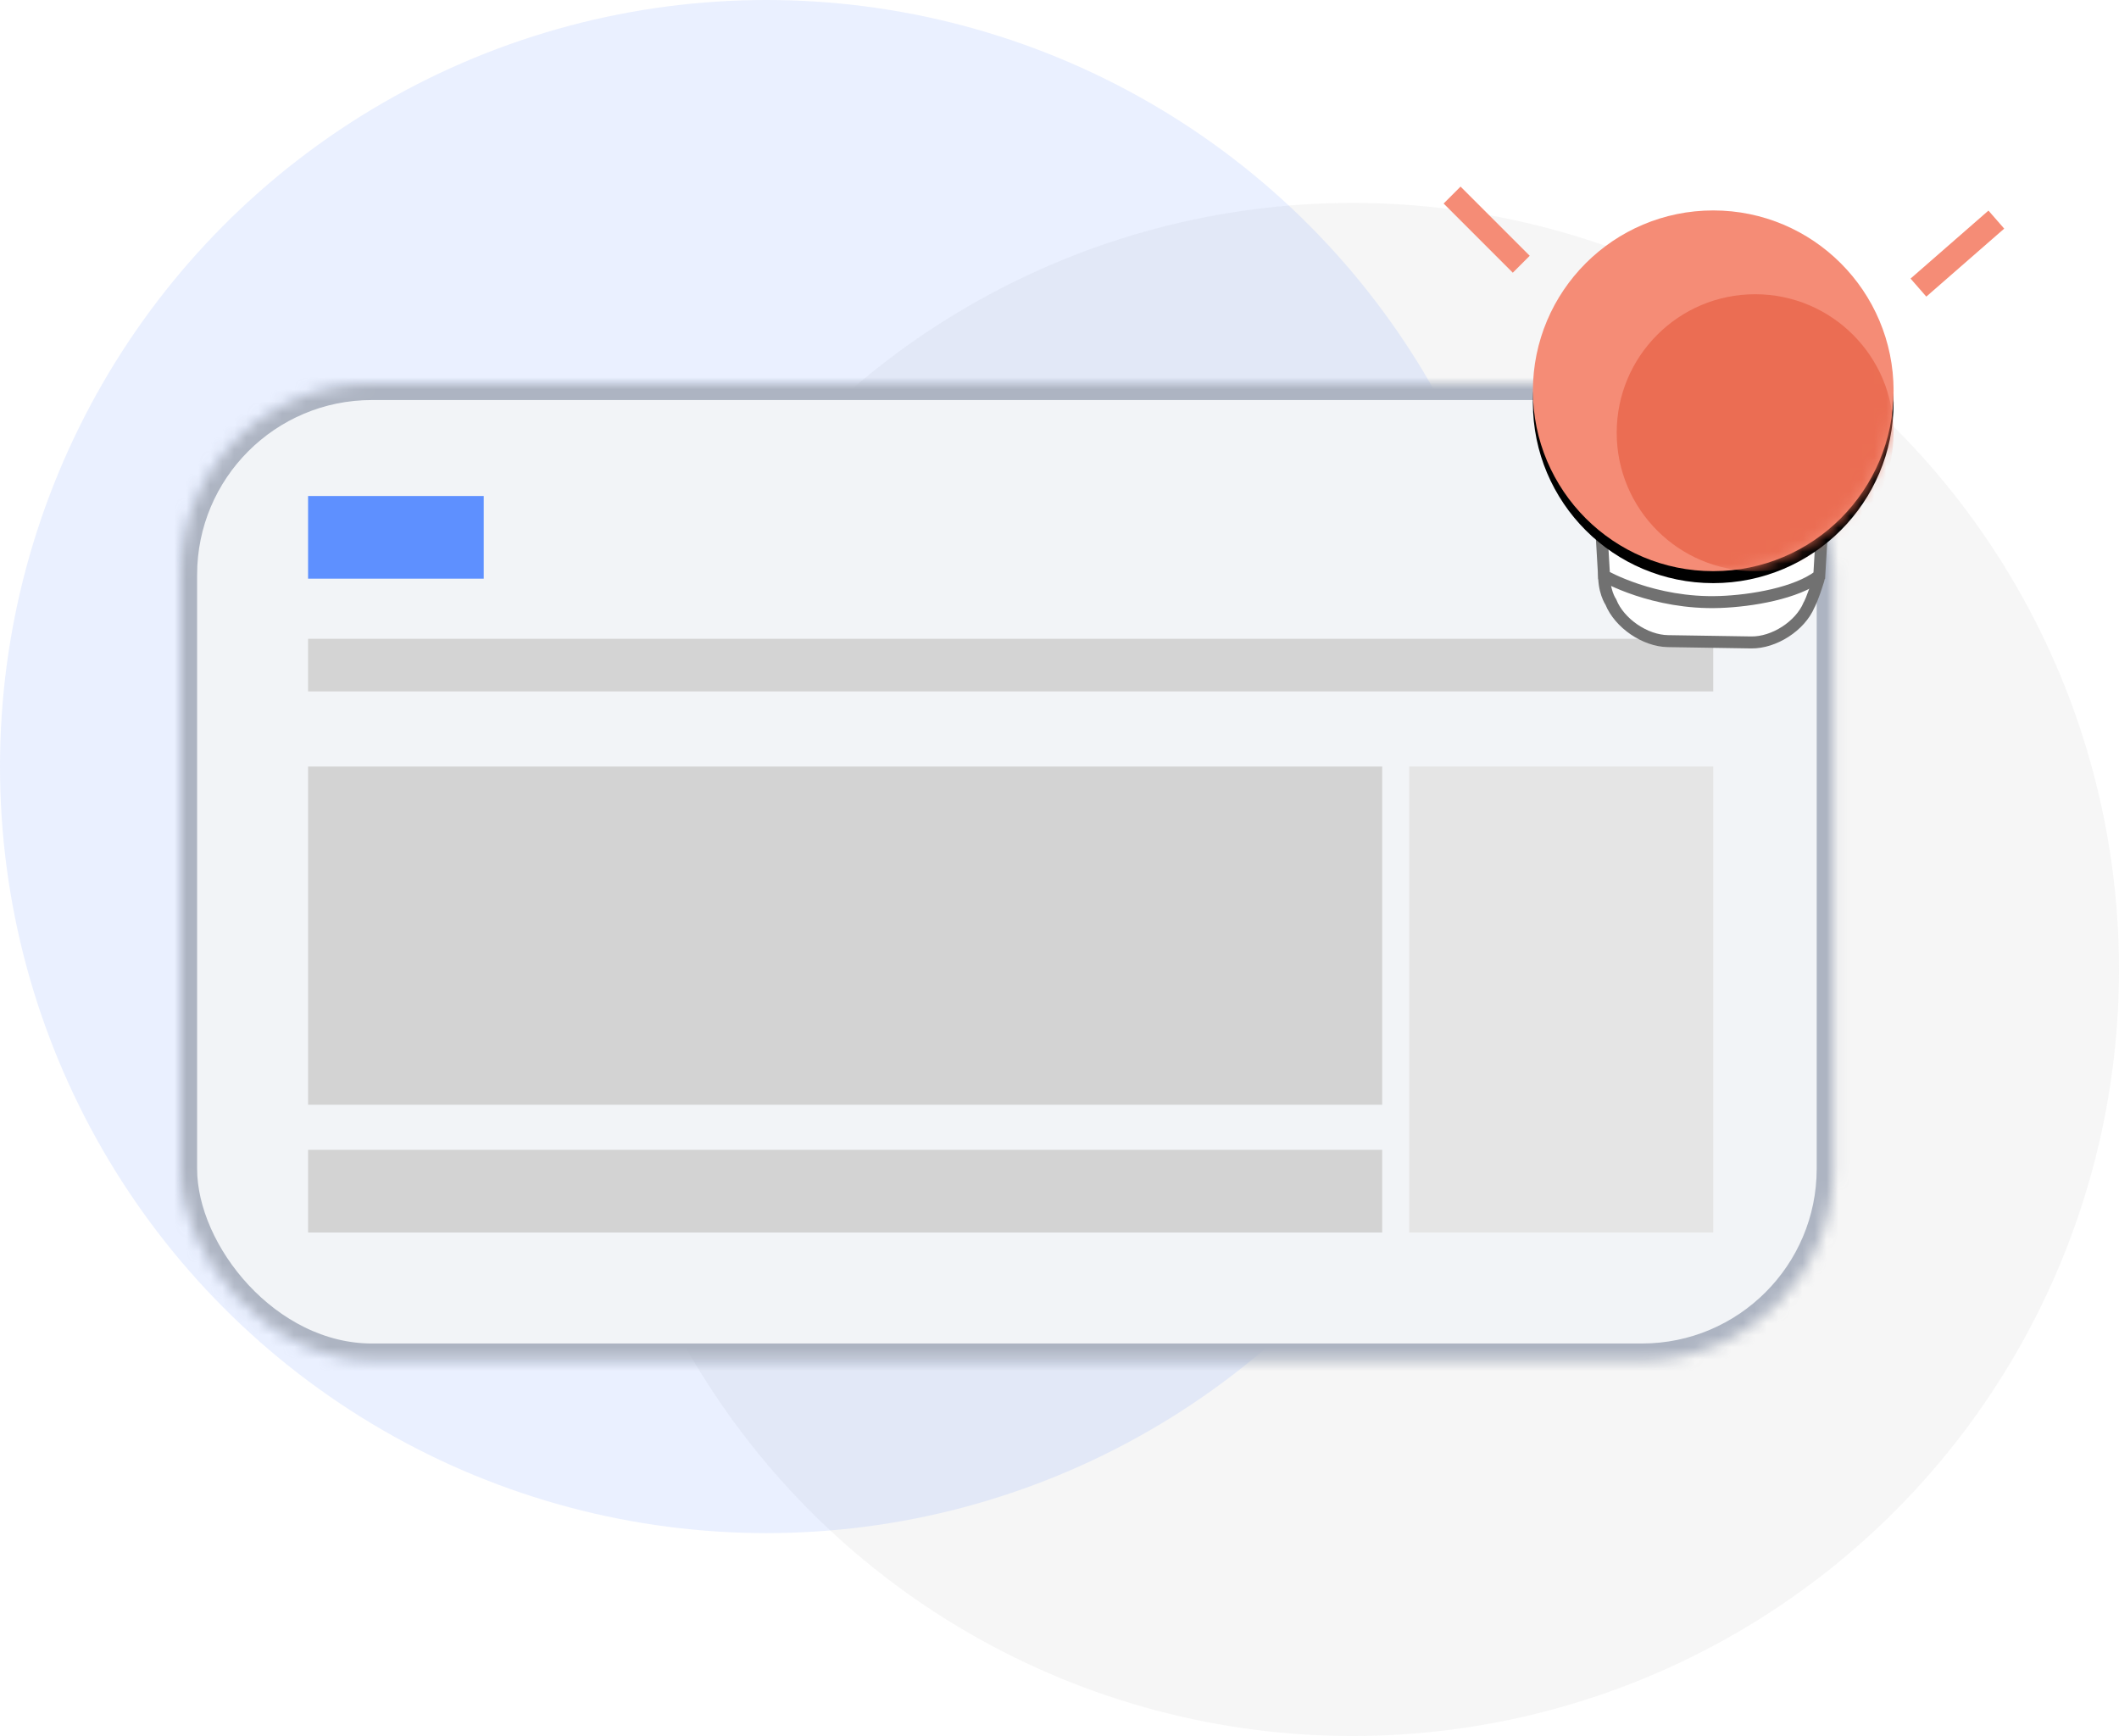 <svg xmlns="http://www.w3.org/2000/svg" xmlns:xlink="http://www.w3.org/1999/xlink" width="177" height="145" viewBox="0 0 177 145">
  <defs>
    <rect id="a" width="138.085" height="81.602" rx="16"/>
    <mask id="b" width="138.085" height="81.602" x="0" y="0" fill="white">
      <use xlink:href="#a"/>
    </mask>
    <ellipse id="c" cx="15.064" cy="15.065" rx="15.064" ry="15.065"/>
    <filter id="d" width="200%" height="200%" x="-50%" y="-50%" filterUnits="objectBoundingBox">
      <feOffset dy="1" in="SourceAlpha" result="shadowOffsetOuter1"/>
      <feGaussianBlur in="shadowOffsetOuter1" result="shadowBlurOuter1" stdDeviation="2"/>
      <feColorMatrix in="shadowBlurOuter1" values="0 0 0 0 0 0 0 0 0 0 0 0 0 0 0 0 0 0 0.3 0"/>
    </filter>
  </defs>
  <g fill="none" fill-rule="evenodd">
    <ellipse cx="112.979" cy="80.974" fill="#B2B2B2" fill-opacity=".11" rx="64.021" ry="64.026"/>
    <ellipse cx="64.021" cy="64.026" fill="#5E90FF" fill-opacity=".13" rx="64.021" ry="64.026"/>
    <g transform="translate(15.064 32.013)">
      <use fill="#F2F4F7" stroke="#8993A7" stroke-opacity=".66" stroke-width="2.8" mask="url(#b)" xlink:href="#a"/>
      <g transform="translate(10.67 9.416)">
        <rect width="14.672" height="6.905" fill="#5E90FF"/>
        <rect width="89.722" height="28.247" y="22.597" fill="#D3D3D3"/>
        <rect width="89.722" height="6.905" y="54.61" fill="#D3D3D3"/>
        <rect width="25.393" height="38.918" x="91.979" y="22.597" fill="#E5E5E5"/>
        <rect width="117.372" height="4.394" y="11.926" fill="#D4D4D4"/>
      </g>
    </g>
    <g transform="translate(128.043 17.576)">
      <path fill="#FFFFFF" stroke="#717171" d="M5.968,30.107 C5.842,31.749 6.512,32.713 6.512,32.713 C7.23,34.484 9.365,35.944 11.28,35.974 L18.229,36.083 C20.144,36.113 22.326,34.713 23.066,32.952 C23.066,32.952 23.325,32.549 23.864,30.8 C24.402,29.051 6.095,28.466 5.968,30.107 Z"/>
      <path fill="#FFFFFF" stroke="#717171" d="M5.646,25.433 L5.943,30.51 C5.943,30.51 10.065,32.904 15.614,32.705 C18.287,32.61 22.013,31.974 23.921,30.51 L24.161,26.414 L5.646,25.433 Z"/>
      <mask id="e" fill="white">
        <use xlink:href="#c"/>
      </mask>
      <use fill="black" filter="url(#d)" xlink:href="#c"/>
      <use fill="#F58C76" xlink:href="#c"/>
      <ellipse cx="18.564" cy="18.565" fill="#EB6D53" mask="url(#e)" rx="11.564" ry="11.565"/>
    </g>
    <path stroke="#F58C76" stroke-linecap="square" stroke-width="2" d="M161,23.364 L166,19"/>
    <path stroke="#F58C76" stroke-linecap="square" stroke-width="2" d="M121.364,21.364 L125.728,17" transform="matrix(-1 0 0 1 247.728 0)"/>
  </g>
</svg>
